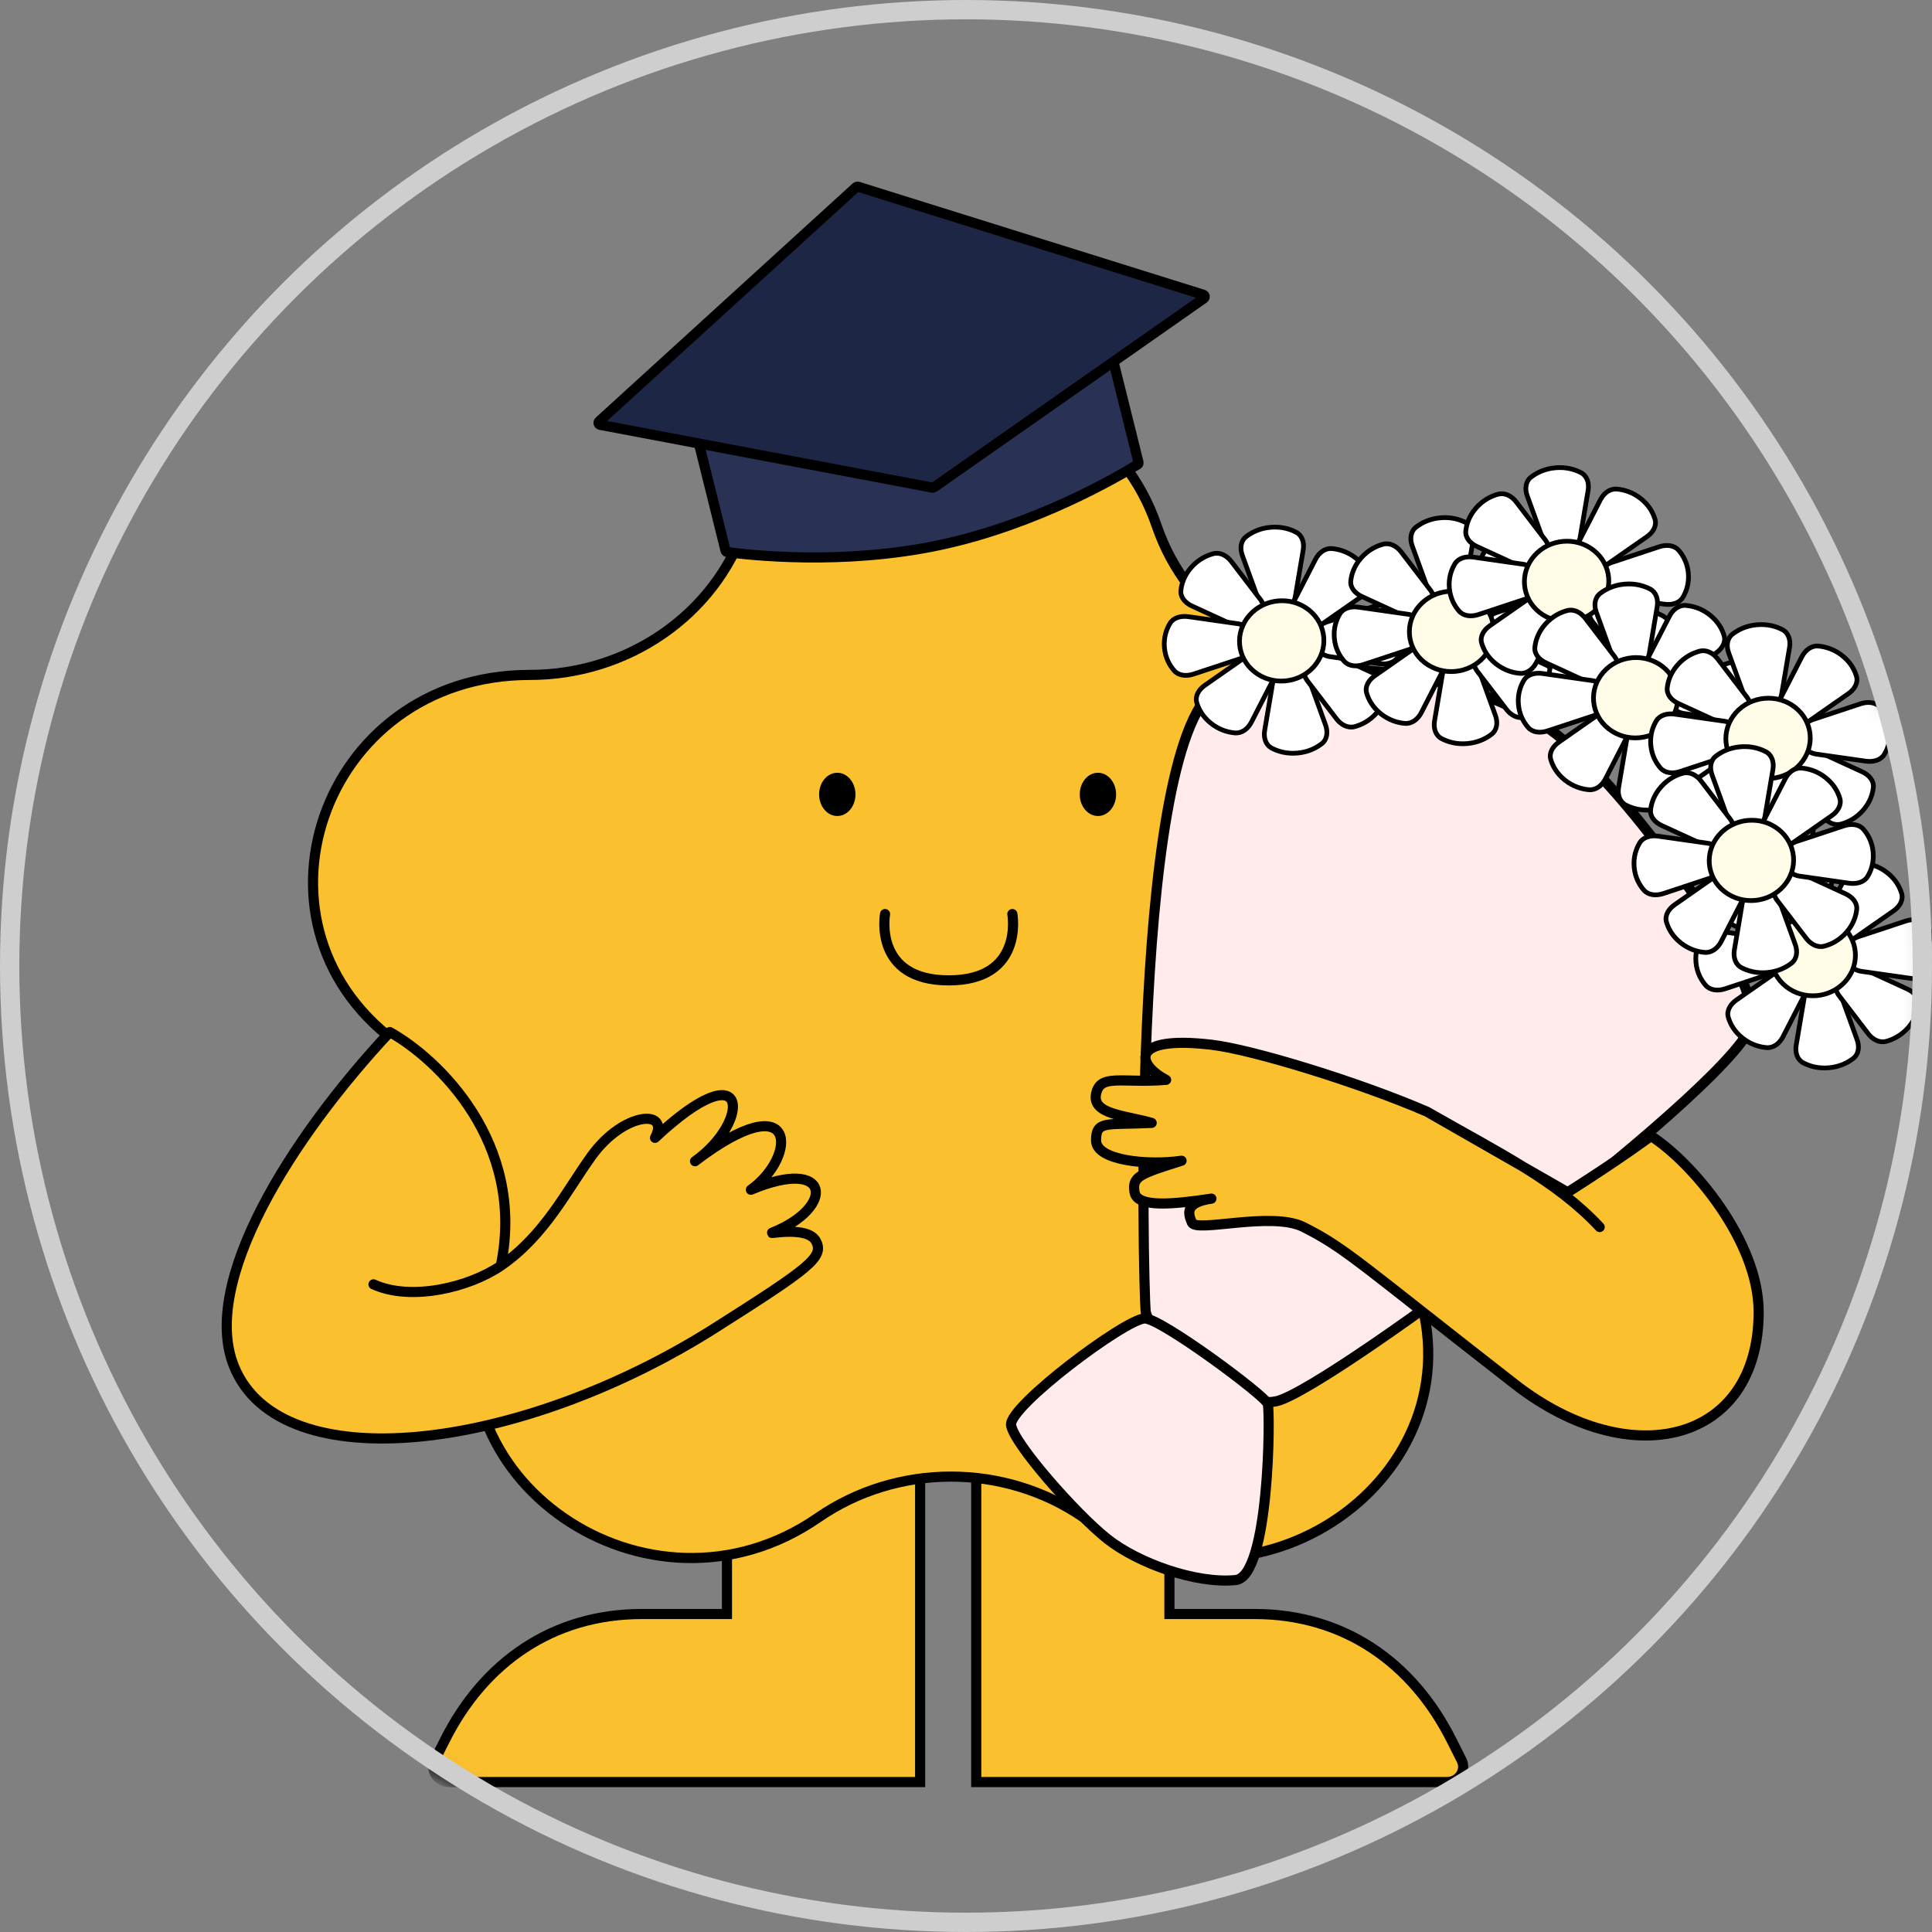 <svg width="100" height="100" viewBox="0 0 100 100" fill="none" xmlns="http://www.w3.org/2000/svg">
<rect x="0" y="0" width="100" height="100" fill="#808080" stroke="none"/>
<mask id="mask0_377_1834" style="mask-type:alpha" maskUnits="userSpaceOnUse" x="0" y="0" width="100" height="100">
<circle cx="50" cy="50" r="49.756" fill="white" stroke="#F3F3F3" stroke-width="0.488"/>
</mask>
<g mask="url(#mask0_377_1834)">
<path d="M60.529 83.279V67.601H50.53V83.279V87.889V92.238L74.888 92.238C75.53 92.238 75.907 91.615 75.653 91.109L75.125 90.06C73.116 86.065 69.569 83.541 64.935 83.541H60.792H60.529V83.279Z" fill="#FBC02D" stroke="black" stroke-width="0.524"/>
<path d="M37.627 83.279L37.627 67.601L47.626 67.601V83.279L47.626 87.889V92.238L23.268 92.238C22.626 92.238 22.249 91.615 22.503 91.109L23.031 90.06C25.041 86.065 28.587 83.541 33.221 83.541H37.365H37.627V83.279Z" fill="#FBC02D" stroke="black" stroke-width="0.524"/>
<path d="M71.019 34.934C65.949 34.934 61.444 31.828 59.871 27.223C56.522 17.415 41.919 17.415 38.569 27.223C36.997 31.828 32.492 34.934 27.422 34.934C21.989 34.934 18.156 38.236 16.771 42.29C15.387 46.343 16.448 51.147 20.835 54.179C24.944 57.019 26.671 62.061 25.097 66.669C23.426 71.563 25.527 76.046 29.161 78.558C32.797 81.071 37.944 81.593 42.335 78.558C46.441 75.719 51.999 75.719 56.105 78.558C60.497 81.593 65.644 81.071 69.279 78.558C72.913 76.046 75.015 71.563 73.343 66.669C71.77 62.061 73.496 57.019 77.605 54.179C81.992 51.147 83.053 46.343 81.669 42.29C80.285 38.236 76.451 34.934 71.019 34.934Z" fill="#FBC02D" stroke="black" stroke-width="0.524"/>
<path d="M52.399 47.311C52.399 47.311 53.027 50.744 49.105 50.744C45.183 50.744 45.81 47.311 45.81 47.311" stroke="black" stroke-width="0.524" stroke-linecap="round" stroke-linejoin="round"/>
<path d="M63.398 35.406C58.389 36.938 59.188 66.639 59.296 67.843C59.404 69.047 63.811 73.072 66.094 72.521C68.947 71.831 90.498 55.641 90.703 52.849C90.907 50.057 84.258 40.946 80.579 38.025C76.901 35.105 69.206 33.629 63.398 35.406Z" fill="#FFEBEB" stroke="black" stroke-width="0.524" stroke-linecap="round" stroke-linejoin="round"/>
<path d="M68.088 28.953L66.955 31.158C66.757 31.545 66.859 32.008 67.204 32.282C67.549 32.556 68.047 32.569 68.412 32.314L70.493 30.862C70.822 30.633 71.014 30.294 70.918 29.963C70.823 29.64 70.619 29.239 70.182 28.892C69.746 28.545 69.294 28.426 68.942 28.395C68.583 28.364 68.267 28.604 68.088 28.953Z" fill="white" stroke="black" stroke-width="0.245"/>
<path d="M62.368 35.468L64.449 34.016C64.814 33.761 65.312 33.774 65.657 34.048C66.002 34.321 66.104 34.785 65.905 35.172L64.773 37.377C64.594 37.726 64.278 37.966 63.919 37.935C63.567 37.904 63.115 37.785 62.679 37.438C62.242 37.091 62.038 36.69 61.943 36.367C61.847 36.036 62.039 35.697 62.368 35.468Z" fill="white" stroke="black" stroke-width="0.245"/>
<path d="M64.303 28.748L65.133 31.037C65.281 31.445 65.702 31.703 66.154 31.662C66.607 31.622 66.975 31.294 67.047 30.867L67.453 28.467C67.518 28.083 67.402 27.713 67.084 27.547C66.775 27.385 66.33 27.242 65.759 27.293C65.188 27.344 64.776 27.563 64.5 27.776C64.218 27.996 64.169 28.381 64.303 28.748Z" fill="white" stroke="black" stroke-width="0.245"/>
<path d="M61.7 31.369L64.01 32.429C64.415 32.615 64.904 32.513 65.195 32.182C65.486 31.851 65.504 31.375 65.239 31.03L63.73 29.058C63.492 28.747 63.138 28.567 62.79 28.662C62.449 28.755 62.025 28.953 61.656 29.373C61.287 29.792 61.158 30.224 61.123 30.56C61.086 30.902 61.336 31.201 61.7 31.369Z" fill="white" stroke="black" stroke-width="0.245"/>
<path d="M61.783 34.889L64.238 34.077C64.662 33.937 64.933 33.54 64.895 33.115C64.856 32.69 64.518 32.347 64.075 32.284L61.515 31.919C61.117 31.862 60.733 31.972 60.555 32.27C60.38 32.563 60.222 32.985 60.271 33.526C60.32 34.067 60.551 34.455 60.776 34.712C61.004 34.974 61.402 35.015 61.783 34.889Z" fill="white" stroke="black" stroke-width="0.245"/>
<path d="M68.609 37.524L67.779 35.235C67.631 34.827 67.21 34.569 66.758 34.61C66.305 34.65 65.937 34.978 65.865 35.405L65.459 37.805C65.394 38.189 65.51 38.559 65.828 38.725C66.137 38.887 66.582 39.029 67.153 38.979C67.724 38.928 68.136 38.709 68.412 38.495C68.695 38.276 68.743 37.891 68.609 37.524Z" fill="white" stroke="black" stroke-width="0.245"/>
<path d="M71.212 34.903L68.903 33.843C68.497 33.657 68.009 33.759 67.718 34.09C67.427 34.421 67.408 34.896 67.673 35.242L69.182 37.214C69.42 37.525 69.775 37.705 70.123 37.61C70.463 37.517 70.888 37.319 71.257 36.899C71.625 36.479 71.754 36.047 71.79 35.712C71.826 35.37 71.576 35.07 71.212 34.903Z" fill="white" stroke="black" stroke-width="0.245"/>
<path d="M71.129 31.383L68.674 32.195C68.25 32.335 67.979 32.732 68.017 33.157C68.056 33.582 68.394 33.925 68.837 33.988L71.397 34.353C71.796 34.41 72.18 34.3 72.357 34.002C72.533 33.709 72.69 33.286 72.641 32.746C72.592 32.205 72.361 31.817 72.136 31.559C71.908 31.298 71.51 31.257 71.129 31.383Z" fill="white" stroke="black" stroke-width="0.245"/>
<path d="M64.67 31.847C63.893 32.732 64.01 34.043 64.933 34.775C65.855 35.508 67.233 35.384 68.01 34.499C68.788 33.614 68.67 32.303 67.748 31.571C66.825 30.839 65.447 30.963 64.67 31.847Z" fill="#FFFDE7" stroke="black" stroke-width="0.245"/>
<path d="M76.881 28.461L75.749 30.666C75.55 31.053 75.653 31.517 75.997 31.79C76.342 32.064 76.841 32.077 77.206 31.822L79.286 30.37C79.615 30.141 79.808 29.802 79.711 29.471C79.616 29.148 79.412 28.747 78.976 28.4C78.539 28.053 78.087 27.934 77.736 27.903C77.377 27.872 77.06 28.112 76.881 28.461Z" fill="white" stroke="black" stroke-width="0.245"/>
<path d="M71.161 34.976L73.242 33.524C73.607 33.269 74.106 33.282 74.45 33.556C74.795 33.83 74.898 34.293 74.699 34.68L73.567 36.885C73.388 37.234 73.071 37.474 72.712 37.443C72.361 37.412 71.909 37.293 71.472 36.946C71.035 36.599 70.831 36.198 70.737 35.875C70.64 35.544 70.833 35.206 71.161 34.976Z" fill="white" stroke="black" stroke-width="0.245"/>
<path d="M73.096 28.256L73.926 30.545C74.074 30.953 74.495 31.211 74.948 31.171C75.4 31.13 75.768 30.802 75.841 30.375L76.247 27.975C76.312 27.591 76.195 27.221 75.878 27.055C75.569 26.893 75.123 26.75 74.552 26.801C73.982 26.852 73.569 27.071 73.294 27.285C73.011 27.504 72.963 27.889 73.096 28.256Z" fill="white" stroke="black" stroke-width="0.245"/>
<path d="M70.494 30.877L72.803 31.937C73.209 32.123 73.697 32.021 73.988 31.69C74.279 31.359 74.298 30.884 74.033 30.538L72.524 28.567C72.286 28.256 71.931 28.075 71.583 28.17C71.243 28.263 70.818 28.461 70.45 28.881C70.081 29.301 69.952 29.733 69.916 30.068C69.88 30.41 70.13 30.71 70.494 30.877Z" fill="white" stroke="black" stroke-width="0.245"/>
<path d="M70.577 34.397L73.031 33.585C73.456 33.445 73.727 33.048 73.688 32.623C73.65 32.198 73.312 31.855 72.869 31.792L70.308 31.427C69.91 31.37 69.526 31.48 69.348 31.778C69.173 32.071 69.016 32.493 69.065 33.034C69.114 33.575 69.344 33.963 69.569 34.221C69.798 34.482 70.195 34.523 70.577 34.397Z" fill="white" stroke="black" stroke-width="0.245"/>
<path d="M77.403 37.032L76.573 34.743C76.425 34.335 76.004 34.078 75.551 34.118C75.099 34.158 74.731 34.486 74.658 34.913L74.252 37.313C74.187 37.697 74.303 38.067 74.621 38.233C74.93 38.395 75.376 38.538 75.947 38.487C76.517 38.436 76.93 38.217 77.205 38.004C77.488 37.784 77.536 37.4 77.403 37.032Z" fill="white" stroke="black" stroke-width="0.245"/>
<path d="M80.005 34.411L77.696 33.351C77.291 33.165 76.802 33.267 76.511 33.598C76.22 33.929 76.202 34.404 76.467 34.75L77.976 36.722C78.214 37.033 78.568 37.213 78.916 37.118C79.257 37.025 79.681 36.827 80.05 36.407C80.419 35.988 80.548 35.556 80.584 35.22C80.62 34.878 80.37 34.578 80.005 34.411Z" fill="white" stroke="black" stroke-width="0.245"/>
<path d="M79.922 30.892L77.468 31.703C77.044 31.843 76.772 32.24 76.811 32.665C76.849 33.09 77.187 33.433 77.63 33.496L80.191 33.861C80.589 33.918 80.973 33.808 81.151 33.51C81.326 33.217 81.483 32.795 81.434 32.254C81.385 31.713 81.155 31.325 80.93 31.067C80.701 30.806 80.304 30.765 79.922 30.892Z" fill="white" stroke="black" stroke-width="0.245"/>
<path d="M73.463 31.356C72.686 32.24 72.804 33.551 73.726 34.283C74.649 35.016 76.026 34.892 76.804 34.007C77.581 33.123 77.463 31.812 76.541 31.079C75.619 30.347 74.241 30.471 73.463 31.356Z" fill="#FFFDE7" stroke="black" stroke-width="0.245"/>
<path d="M82.834 25.872L81.702 28.077C81.503 28.464 81.606 28.927 81.951 29.201C82.295 29.475 82.794 29.488 83.159 29.233L85.24 27.781C85.568 27.552 85.761 27.212 85.664 26.882C85.569 26.559 85.365 26.158 84.929 25.811C84.492 25.464 84.04 25.345 83.689 25.314C83.33 25.283 83.013 25.523 82.834 25.872Z" fill="white" stroke="black" stroke-width="0.245"/>
<path d="M77.115 32.387L79.195 30.935C79.56 30.68 80.059 30.693 80.403 30.967C80.748 31.24 80.851 31.704 80.652 32.091L79.52 34.296C79.341 34.645 79.024 34.885 78.665 34.853C78.314 34.823 77.862 34.703 77.425 34.357C76.988 34.01 76.784 33.609 76.69 33.285C76.593 32.955 76.786 32.616 77.115 32.387Z" fill="white" stroke="black" stroke-width="0.245"/>
<path d="M79.049 25.666L79.88 27.956C80.027 28.364 80.448 28.622 80.901 28.581C81.353 28.541 81.722 28.213 81.794 27.786L82.2 25.386C82.265 25.002 82.149 24.632 81.831 24.465C81.522 24.304 81.076 24.161 80.506 24.212C79.935 24.263 79.522 24.482 79.247 24.695C78.964 24.915 78.916 25.299 79.049 25.666Z" fill="white" stroke="black" stroke-width="0.245"/>
<path d="M76.447 28.288L78.757 29.348C79.162 29.534 79.65 29.432 79.942 29.101C80.232 28.77 80.251 28.294 79.986 27.949L78.477 25.977C78.239 25.666 77.884 25.486 77.537 25.581C77.196 25.674 76.772 25.872 76.403 26.292C76.034 26.711 75.905 27.143 75.869 27.479C75.833 27.821 76.083 28.12 76.447 28.288Z" fill="white" stroke="black" stroke-width="0.245"/>
<path d="M76.53 31.808L78.984 30.996C79.409 30.856 79.68 30.459 79.641 30.034C79.603 29.609 79.265 29.266 78.822 29.203L76.261 28.837C75.863 28.781 75.479 28.891 75.301 29.189C75.126 29.482 74.969 29.904 75.018 30.445C75.067 30.986 75.297 31.374 75.522 31.631C75.751 31.893 76.148 31.934 76.53 31.808Z" fill="white" stroke="black" stroke-width="0.245"/>
<path d="M83.356 34.443L82.526 32.154C82.378 31.746 81.957 31.488 81.504 31.529C81.052 31.569 80.684 31.897 80.612 32.324L80.205 34.724C80.14 35.108 80.257 35.478 80.574 35.644C80.884 35.806 81.329 35.948 81.9 35.898C82.471 35.847 82.883 35.628 83.158 35.414C83.441 35.195 83.489 34.81 83.356 34.443Z" fill="white" stroke="black" stroke-width="0.245"/>
<path d="M85.959 31.822L83.649 30.762C83.244 30.576 82.755 30.678 82.464 31.009C82.173 31.34 82.155 31.815 82.42 32.161L83.929 34.132C84.167 34.443 84.521 34.624 84.869 34.529C85.21 34.436 85.634 34.238 86.003 33.818C86.372 33.398 86.501 32.966 86.537 32.631C86.573 32.289 86.323 31.989 85.959 31.822Z" fill="white" stroke="black" stroke-width="0.245"/>
<path d="M85.875 28.302L83.421 29.114C82.997 29.254 82.725 29.651 82.764 30.076C82.802 30.501 83.141 30.844 83.583 30.907L86.144 31.272C86.542 31.329 86.926 31.219 87.104 30.921C87.279 30.628 87.436 30.206 87.388 29.665C87.338 29.124 87.108 28.736 86.883 28.478C86.654 28.217 86.257 28.176 85.875 28.302Z" fill="white" stroke="black" stroke-width="0.245"/>
<path d="M79.417 28.766C78.639 29.651 78.757 30.962 79.679 31.694C80.602 32.426 81.98 32.303 82.757 31.418C83.534 30.533 83.417 29.223 82.494 28.49C81.572 27.758 80.194 27.882 79.417 28.766Z" fill="#FFFDE7" stroke="black" stroke-width="0.245"/>
<path d="M86.41 31.894L85.278 34.099C85.079 34.486 85.181 34.95 85.526 35.224C85.871 35.498 86.369 35.511 86.734 35.256L88.815 33.804C89.144 33.574 89.337 33.235 89.24 32.905C89.145 32.582 88.941 32.181 88.504 31.834C88.068 31.487 87.616 31.368 87.265 31.337C86.906 31.305 86.589 31.546 86.41 31.894Z" fill="white" stroke="black" stroke-width="0.245"/>
<path d="M80.69 38.41L82.771 36.957C83.136 36.703 83.634 36.716 83.979 36.989C84.324 37.263 84.426 37.727 84.228 38.114L83.095 40.319C82.916 40.667 82.6 40.908 82.241 40.876C81.889 40.845 81.438 40.726 81.001 40.38C80.564 40.033 80.36 39.632 80.266 39.308C80.169 38.978 80.361 38.639 80.69 38.41Z" fill="white" stroke="black" stroke-width="0.245"/>
<path d="M82.625 31.689L83.455 33.979C83.603 34.387 84.024 34.644 84.477 34.604C84.929 34.564 85.297 34.236 85.37 33.809L85.775 31.409C85.841 31.024 85.724 30.654 85.407 30.488C85.097 30.327 84.652 30.184 84.081 30.235C83.51 30.286 83.098 30.505 82.823 30.718C82.54 30.938 82.492 31.322 82.625 31.689Z" fill="white" stroke="black" stroke-width="0.245"/>
<path d="M80.023 34.31L82.332 35.371C82.737 35.557 83.226 35.455 83.517 35.124C83.808 34.793 83.826 34.317 83.562 33.971L82.052 32C81.814 31.689 81.46 31.509 81.112 31.604C80.771 31.697 80.347 31.895 79.978 32.314C79.61 32.734 79.48 33.166 79.445 33.502C79.409 33.844 79.658 34.143 80.023 34.31Z" fill="white" stroke="black" stroke-width="0.245"/>
<path d="M80.106 37.83L82.56 37.019C82.984 36.879 83.255 36.481 83.217 36.056C83.179 35.632 82.84 35.289 82.398 35.225L79.837 34.86C79.439 34.803 79.055 34.914 78.877 35.211C78.702 35.504 78.544 35.927 78.594 36.468C78.642 37.009 78.873 37.397 79.098 37.654C79.326 37.916 79.724 37.956 80.106 37.83Z" fill="white" stroke="black" stroke-width="0.245"/>
<path d="M86.932 40.466L86.101 38.176C85.954 37.769 85.532 37.511 85.08 37.551C84.627 37.592 84.26 37.919 84.187 38.347L83.781 40.746C83.716 41.131 83.832 41.501 84.15 41.667C84.459 41.829 84.905 41.971 85.475 41.92C86.046 41.87 86.459 41.651 86.734 41.437C87.017 41.218 87.065 40.833 86.932 40.466Z" fill="white" stroke="black" stroke-width="0.245"/>
<path d="M89.534 37.845L87.225 36.785C86.82 36.599 86.331 36.7 86.04 37.032C85.749 37.363 85.731 37.838 85.996 38.184L87.505 40.155C87.743 40.466 88.097 40.647 88.445 40.552C88.786 40.459 89.21 40.261 89.579 39.841C89.948 39.421 90.077 38.989 90.112 38.654C90.148 38.312 89.899 38.012 89.534 37.845Z" fill="white" stroke="black" stroke-width="0.245"/>
<path d="M89.451 34.325L86.997 35.136C86.572 35.277 86.301 35.674 86.34 36.099C86.378 36.524 86.716 36.867 87.159 36.93L89.72 37.295C90.118 37.352 90.502 37.241 90.68 36.944C90.855 36.651 91.012 36.228 90.963 35.688C90.914 35.147 90.684 34.758 90.459 34.501C90.23 34.24 89.832 34.199 89.451 34.325Z" fill="white" stroke="black" stroke-width="0.245"/>
<path d="M82.992 34.789C82.215 35.674 82.333 36.985 83.255 37.717C84.177 38.449 85.555 38.326 86.333 37.441C87.11 36.556 86.992 35.245 86.07 34.513C85.147 33.781 83.77 33.904 82.992 34.789Z" fill="#FFFDE7" stroke="black" stroke-width="0.245"/>
<path d="M95.6 45.242L94.468 47.447C94.269 47.834 94.371 48.297 94.716 48.571C95.061 48.845 95.559 48.858 95.924 48.603L98.005 47.151C98.334 46.922 98.526 46.583 98.43 46.252C98.335 45.929 98.131 45.528 97.695 45.181C97.258 44.834 96.806 44.715 96.455 44.684C96.096 44.653 95.779 44.893 95.6 45.242Z" fill="white" stroke="black" stroke-width="0.245"/>
<path d="M89.88 51.757L91.961 50.305C92.326 50.05 92.824 50.063 93.169 50.337C93.514 50.61 93.616 51.074 93.418 51.461L92.285 53.666C92.106 54.015 91.79 54.255 91.431 54.224C91.079 54.193 90.627 54.074 90.191 53.727C89.754 53.38 89.55 52.979 89.456 52.656C89.359 52.325 89.551 51.986 89.88 51.757Z" fill="white" stroke="black" stroke-width="0.245"/>
<path d="M91.815 45.037L92.645 47.326C92.793 47.734 93.214 47.992 93.667 47.951C94.119 47.911 94.487 47.583 94.559 47.156L94.966 44.756C95.031 44.372 94.914 44.002 94.597 43.836C94.287 43.674 93.842 43.531 93.271 43.582C92.7 43.633 92.288 43.852 92.013 44.066C91.73 44.285 91.682 44.67 91.815 45.037Z" fill="white" stroke="black" stroke-width="0.245"/>
<path d="M89.213 47.658L91.522 48.718C91.927 48.904 92.416 48.802 92.707 48.471C92.998 48.14 93.016 47.665 92.752 47.319L91.243 45.347C91.004 45.036 90.65 44.856 90.302 44.951C89.961 45.044 89.537 45.242 89.168 45.662C88.8 46.081 88.67 46.514 88.635 46.849C88.599 47.191 88.848 47.491 89.213 47.658Z" fill="white" stroke="black" stroke-width="0.245"/>
<path d="M89.296 51.178L91.75 50.366C92.174 50.226 92.445 49.829 92.407 49.404C92.369 48.979 92.03 48.636 91.588 48.573L89.027 48.208C88.629 48.151 88.245 48.261 88.067 48.559C87.892 48.852 87.734 49.274 87.783 49.815C87.832 50.356 88.063 50.744 88.288 51.002C88.516 51.263 88.914 51.304 89.296 51.178Z" fill="white" stroke="black" stroke-width="0.245"/>
<path d="M96.122 53.813L95.291 51.524C95.144 51.116 94.722 50.858 94.27 50.899C93.817 50.939 93.449 51.267 93.377 51.694L92.971 54.094C92.906 54.478 93.022 54.848 93.34 55.014C93.649 55.176 94.095 55.319 94.665 55.268C95.236 55.217 95.649 54.998 95.924 54.784C96.207 54.565 96.255 54.18 96.122 53.813Z" fill="white" stroke="black" stroke-width="0.245"/>
<path d="M98.724 51.192L96.415 50.132C96.01 49.946 95.521 50.048 95.23 50.379C94.939 50.71 94.921 51.185 95.186 51.531L96.695 53.502C96.933 53.813 97.287 53.994 97.635 53.899C97.976 53.806 98.4 53.608 98.769 53.188C99.137 52.769 99.267 52.336 99.302 52.001C99.338 51.659 99.089 51.359 98.724 51.192Z" fill="white" stroke="black" stroke-width="0.245"/>
<path d="M98.641 47.672L96.187 48.484C95.762 48.624 95.491 49.021 95.529 49.446C95.568 49.871 95.906 50.214 96.349 50.277L98.91 50.642C99.308 50.699 99.692 50.589 99.87 50.291C100.045 49.998 100.202 49.576 100.153 49.035C100.104 48.494 99.874 48.106 99.649 47.848C99.42 47.587 99.022 47.546 98.641 47.672Z" fill="white" stroke="black" stroke-width="0.245"/>
<path d="M92.182 48.136C91.405 49.021 91.523 50.332 92.445 51.064C93.367 51.797 94.745 51.673 95.523 50.788C96.3 49.903 96.182 48.593 95.26 47.86C94.337 47.128 92.96 47.252 92.182 48.136Z" fill="#FFFDE7" stroke="black" stroke-width="0.245"/>
<path d="M93.261 33.998L92.129 36.203C91.93 36.59 92.033 37.054 92.378 37.327C92.723 37.601 93.221 37.614 93.586 37.359L95.667 35.907C95.996 35.678 96.188 35.339 96.091 35.008C95.997 34.685 95.793 34.284 95.356 33.937C94.919 33.59 94.468 33.471 94.116 33.44C93.757 33.409 93.441 33.649 93.261 33.998Z" fill="white" stroke="black" stroke-width="0.245"/>
<path d="M87.542 40.513L89.622 39.061C89.988 38.806 90.486 38.819 90.831 39.093C91.175 39.367 91.278 39.83 91.079 40.217L89.947 42.422C89.768 42.771 89.451 43.011 89.092 42.98C88.741 42.949 88.289 42.83 87.852 42.483C87.416 42.136 87.212 41.735 87.117 41.412C87.02 41.081 87.213 40.742 87.542 40.513Z" fill="white" stroke="black" stroke-width="0.245"/>
<path d="M89.476 33.793L90.307 36.082C90.455 36.49 90.876 36.748 91.328 36.708C91.781 36.667 92.149 36.339 92.221 35.912L92.627 33.512C92.692 33.128 92.576 32.758 92.258 32.592C91.949 32.43 91.504 32.288 90.933 32.338C90.362 32.389 89.95 32.608 89.674 32.822C89.391 33.041 89.343 33.426 89.476 33.793Z" fill="white" stroke="black" stroke-width="0.245"/>
<path d="M86.874 36.414L89.184 37.474C89.589 37.66 90.078 37.558 90.369 37.227C90.66 36.896 90.678 36.421 90.413 36.075L88.904 34.103C88.666 33.792 88.312 33.612 87.964 33.707C87.623 33.8 87.199 33.998 86.83 34.418C86.461 34.838 86.332 35.27 86.296 35.605C86.26 35.947 86.51 36.247 86.874 36.414Z" fill="white" stroke="black" stroke-width="0.245"/>
<path d="M86.957 39.934L89.411 39.122C89.836 38.982 90.107 38.585 90.069 38.16C90.03 37.735 89.692 37.392 89.249 37.329L86.689 36.964C86.29 36.907 85.906 37.017 85.728 37.315C85.553 37.608 85.396 38.031 85.445 38.571C85.494 39.112 85.725 39.5 85.95 39.758C86.178 40.019 86.576 40.06 86.957 39.934Z" fill="white" stroke="black" stroke-width="0.245"/>
<path d="M93.783 42.569L92.953 40.28C92.805 39.872 92.384 39.614 91.932 39.655C91.479 39.695 91.111 40.023 91.039 40.45L90.633 42.85C90.568 43.234 90.684 43.604 91.002 43.77C91.311 43.932 91.756 44.075 92.327 44.024C92.898 43.973 93.31 43.754 93.586 43.541C93.868 43.321 93.916 42.937 93.783 42.569Z" fill="white" stroke="black" stroke-width="0.245"/>
<path d="M96.386 39.948L94.076 38.888C93.671 38.702 93.183 38.804 92.891 39.135C92.601 39.466 92.582 39.941 92.847 40.287L94.356 42.259C94.594 42.57 94.949 42.75 95.296 42.655C95.637 42.562 96.061 42.364 96.43 41.944C96.799 41.525 96.928 41.093 96.964 40.757C97 40.415 96.75 40.115 96.386 39.948Z" fill="white" stroke="black" stroke-width="0.245"/>
<path d="M96.302 36.428L93.848 37.24C93.424 37.38 93.153 37.777 93.191 38.202C93.23 38.627 93.568 38.97 94.011 39.033L96.571 39.398C96.969 39.455 97.353 39.345 97.531 39.047C97.707 38.754 97.864 38.332 97.815 37.791C97.766 37.25 97.535 36.862 97.31 36.605C97.082 36.343 96.684 36.302 96.302 36.428Z" fill="white" stroke="black" stroke-width="0.245"/>
<path d="M89.844 36.893C89.067 37.777 89.184 39.088 90.107 39.82C91.029 40.553 92.407 40.429 93.184 39.544C93.962 38.66 93.844 37.349 92.921 36.616C91.999 35.884 90.621 36.008 89.844 36.893Z" fill="#FFFDE7" stroke="black" stroke-width="0.245"/>
<path d="M92.4 40.314L91.268 42.519C91.069 42.906 91.172 43.37 91.516 43.643C91.861 43.917 92.36 43.93 92.725 43.675L94.805 42.223C95.134 41.994 95.327 41.655 95.23 41.324C95.135 41.001 94.931 40.6 94.495 40.253C94.058 39.907 93.606 39.787 93.255 39.757C92.896 39.725 92.579 39.965 92.4 40.314Z" fill="white" stroke="black" stroke-width="0.245"/>
<path d="M86.68 46.829L88.761 45.377C89.126 45.122 89.625 45.135 89.969 45.409C90.314 45.683 90.417 46.146 90.218 46.533L89.086 48.738C88.907 49.087 88.59 49.327 88.231 49.296C87.88 49.265 87.428 49.146 86.991 48.799C86.554 48.452 86.35 48.051 86.256 47.728C86.159 47.398 86.352 47.059 86.68 46.829Z" fill="white" stroke="black" stroke-width="0.245"/>
<path d="M88.615 40.109L89.445 42.398C89.593 42.806 90.014 43.064 90.467 43.023C90.919 42.983 91.287 42.655 91.36 42.228L91.766 39.828C91.831 39.444 91.715 39.074 91.397 38.908C91.088 38.746 90.642 38.604 90.072 38.654C89.501 38.705 89.088 38.924 88.813 39.138C88.53 39.357 88.482 39.742 88.615 40.109Z" fill="white" stroke="black" stroke-width="0.245"/>
<path d="M86.013 42.73L88.323 43.79C88.728 43.976 89.216 43.874 89.507 43.543C89.798 43.212 89.817 42.737 89.552 42.391L88.043 40.42C87.805 40.109 87.45 39.928 87.103 40.023C86.762 40.116 86.337 40.314 85.969 40.734C85.6 41.154 85.471 41.586 85.435 41.921C85.399 42.263 85.649 42.563 86.013 42.73Z" fill="white" stroke="black" stroke-width="0.245"/>
<path d="M86.096 46.25L88.55 45.438C88.975 45.298 89.246 44.901 89.207 44.476C89.169 44.051 88.831 43.708 88.388 43.645L85.827 43.28C85.429 43.223 85.045 43.333 84.867 43.631C84.692 43.924 84.535 44.347 84.584 44.887C84.633 45.428 84.863 45.816 85.088 46.074C85.317 46.335 85.714 46.376 86.096 46.25Z" fill="white" stroke="black" stroke-width="0.245"/>
<path d="M92.922 48.886L92.092 46.596C91.944 46.188 91.523 45.931 91.07 45.971C90.618 46.011 90.25 46.339 90.177 46.766L89.771 49.166C89.706 49.55 89.823 49.92 90.14 50.087C90.45 50.248 90.895 50.391 91.466 50.34C92.036 50.289 92.449 50.07 92.724 49.857C93.007 49.637 93.055 49.252 92.922 48.886Z" fill="white" stroke="black" stroke-width="0.245"/>
<path d="M95.525 46.264L93.215 45.204C92.81 45.018 92.321 45.12 92.03 45.451C91.739 45.782 91.721 46.258 91.986 46.603L93.495 48.575C93.733 48.886 94.087 49.066 94.435 48.971C94.776 48.878 95.2 48.68 95.569 48.26C95.938 47.841 96.067 47.408 96.103 47.073C96.139 46.731 95.889 46.432 95.525 46.264Z" fill="white" stroke="black" stroke-width="0.245"/>
<path d="M95.441 42.745L92.987 43.556C92.563 43.696 92.291 44.093 92.33 44.518C92.368 44.943 92.707 45.286 93.149 45.349L95.71 45.715C96.108 45.771 96.492 45.661 96.67 45.363C96.845 45.07 97.002 44.648 96.953 44.107C96.904 43.566 96.674 43.178 96.449 42.921C96.22 42.659 95.823 42.618 95.441 42.745Z" fill="white" stroke="black" stroke-width="0.245"/>
<path d="M88.983 43.209C88.205 44.093 88.323 45.404 89.245 46.136C90.168 46.869 91.546 46.745 92.323 45.86C93.1 44.976 92.983 43.665 92.06 42.932C91.138 42.2 89.76 42.324 88.983 43.209Z" fill="#FFFDE7" stroke="black" stroke-width="0.245"/>
<path d="M63.954 81.784C65.712 81.609 65.755 73.087 65.619 72.66C65.483 72.234 60.062 68.214 59.249 68.243C58.233 68.279 52.189 72.809 52.333 73.766C52.477 74.722 55.691 78.367 57.302 79.645C58.913 80.924 61.916 81.987 63.954 81.784Z" fill="#FFEBEB" stroke="black" stroke-width="0.524" stroke-linecap="round" stroke-linejoin="round"/>
<path d="M91.028 67.907C91.028 64.23 87.576 60.155 85.459 58.803C85.459 58.803 83.96 59.922 81.145 61.713L78.844 60.395C77.371 59.483 75.714 58.603 73.85 57.535C70.332 56.015 64.83 54.324 62.703 54.075C58.476 53.58 58.79 55.072 60.358 55.893C58.038 56.079 56.948 55.557 56.731 56.621C56.515 57.684 58.229 57.725 59.611 58.12C57.278 58.24 56.731 57.975 56.731 59.028C56.731 60.08 59.425 60.33 61.157 60.08C58.998 60.759 58.582 60.893 58.725 61.714C58.868 62.535 60.792 62.326 62.703 62.041C61.378 62.239 61.462 62.752 61.692 63.281C61.921 63.811 65.824 62.683 67.47 63.512C69.66 64.615 70.432 65.436 78.399 71.638C84.439 76.339 91.028 74.638 91.028 67.907Z" fill="#FBC02D"/>
<path d="M82.8 63.512C80.531 61.084 77.615 59.691 73.85 57.535M73.85 57.535C70.332 56.015 64.83 54.324 62.703 54.075C58.476 53.58 58.79 55.072 60.358 55.893C58.038 56.079 56.948 55.557 56.731 56.621C56.515 57.684 58.229 57.725 59.611 58.12C57.278 58.24 56.731 57.975 56.731 59.028C56.731 60.08 59.425 60.33 61.157 60.08C58.998 60.759 58.582 60.893 58.725 61.714C58.868 62.535 60.792 62.326 62.703 62.041C61.378 62.239 61.462 62.752 61.692 63.281C61.921 63.811 65.824 62.683 67.47 63.512C69.66 64.615 70.432 65.436 78.399 71.638C84.439 76.339 91.028 74.638 91.028 67.907C91.028 64.23 87.576 60.155 85.459 58.803C85.459 58.803 83.96 59.922 81.145 61.713L73.85 57.535Z" stroke="black" stroke-width="0.524" stroke-linecap="round" stroke-linejoin="round"/>
<ellipse cx="0.941" cy="1.119" rx="0.941" ry="1.119" transform="matrix(-1 0 0 1 57.77 39.998)" fill="black"/>
<ellipse cx="0.941" cy="1.119" rx="0.941" ry="1.119" transform="matrix(-1 0 0 1 44.279 39.998)" fill="black"/>
<path d="M37.553 28.494L35.442 20C35.423 19.926 35.48 19.859 35.554 19.862C36.445 19.899 38.436 19.967 40.572 19.947C42.701 19.927 44.999 19.821 46.491 19.503C47.985 19.184 50.136 18.339 52.096 17.485C54.062 16.628 55.859 15.751 56.652 15.357C56.717 15.325 56.798 15.362 56.817 15.437L58.928 23.93C58.94 23.976 58.921 24.019 58.886 24.04C57.906 24.647 53.672 27.139 48.655 28.21C43.644 29.279 38.784 28.73 37.642 28.576C37.601 28.57 37.565 28.54 37.553 28.494Z" fill="#293154" stroke="black" stroke-width="0.524"/>
<path d="M62.279 15.254L44.424 9.668C44.382 9.655 44.336 9.665 44.305 9.693L31.013 21.808C30.946 21.869 30.98 21.974 31.071 21.991L48.257 25.239C48.29 25.245 48.324 25.238 48.35 25.219L62.311 15.443C62.386 15.39 62.367 15.282 62.279 15.254Z" fill="#1E2646" stroke="black" stroke-width="0.524"/>
<path d="M20.176 53.419C15.06 58.897 10.344 66.377 12.116 70.731C14.534 76.674 26.926 75.133 37.019 68.73C41.896 65.636 42.661 65.071 42.239 64.251C41.817 63.43 39.724 63.9 39.964 63.804C43.252 62.498 43.024 59.836 38.866 61.582C41.253 59.866 41.297 56.172 36.243 59.903C38.861 57.821 38.706 54.4 33.903 58.894C34.709 57.386 32.278 57.535 30.618 59.836C29.332 61.618 28.196 63.953 25.921 65.516C27.239 59.135 22.64 54.793 20.176 53.419Z" fill="#FBC02D"/>
<path d="M19.332 66.478C21.293 67.373 24.314 66.619 25.921 65.516M25.921 65.516C28.196 63.953 29.332 61.618 30.618 59.836C32.278 57.535 34.709 57.386 33.903 58.894C38.866 54.251 38.866 58.057 35.974 60.105C41.298 56.042 41.295 59.836 38.866 61.582C43.024 59.836 43.252 62.498 39.964 63.804C39.724 63.9 41.817 63.43 42.239 64.251C42.661 65.071 41.896 65.636 37.019 68.73C26.926 75.133 14.534 76.674 12.116 70.731C10.344 66.377 15.06 58.897 20.176 53.419C22.64 54.793 27.239 59.135 25.921 65.516Z" stroke="black" stroke-width="0.524" stroke-linecap="round" stroke-linejoin="round"/>
</g>
<circle cx="50" cy="50" r="49.5" stroke="#CECECE"/>
</svg>
